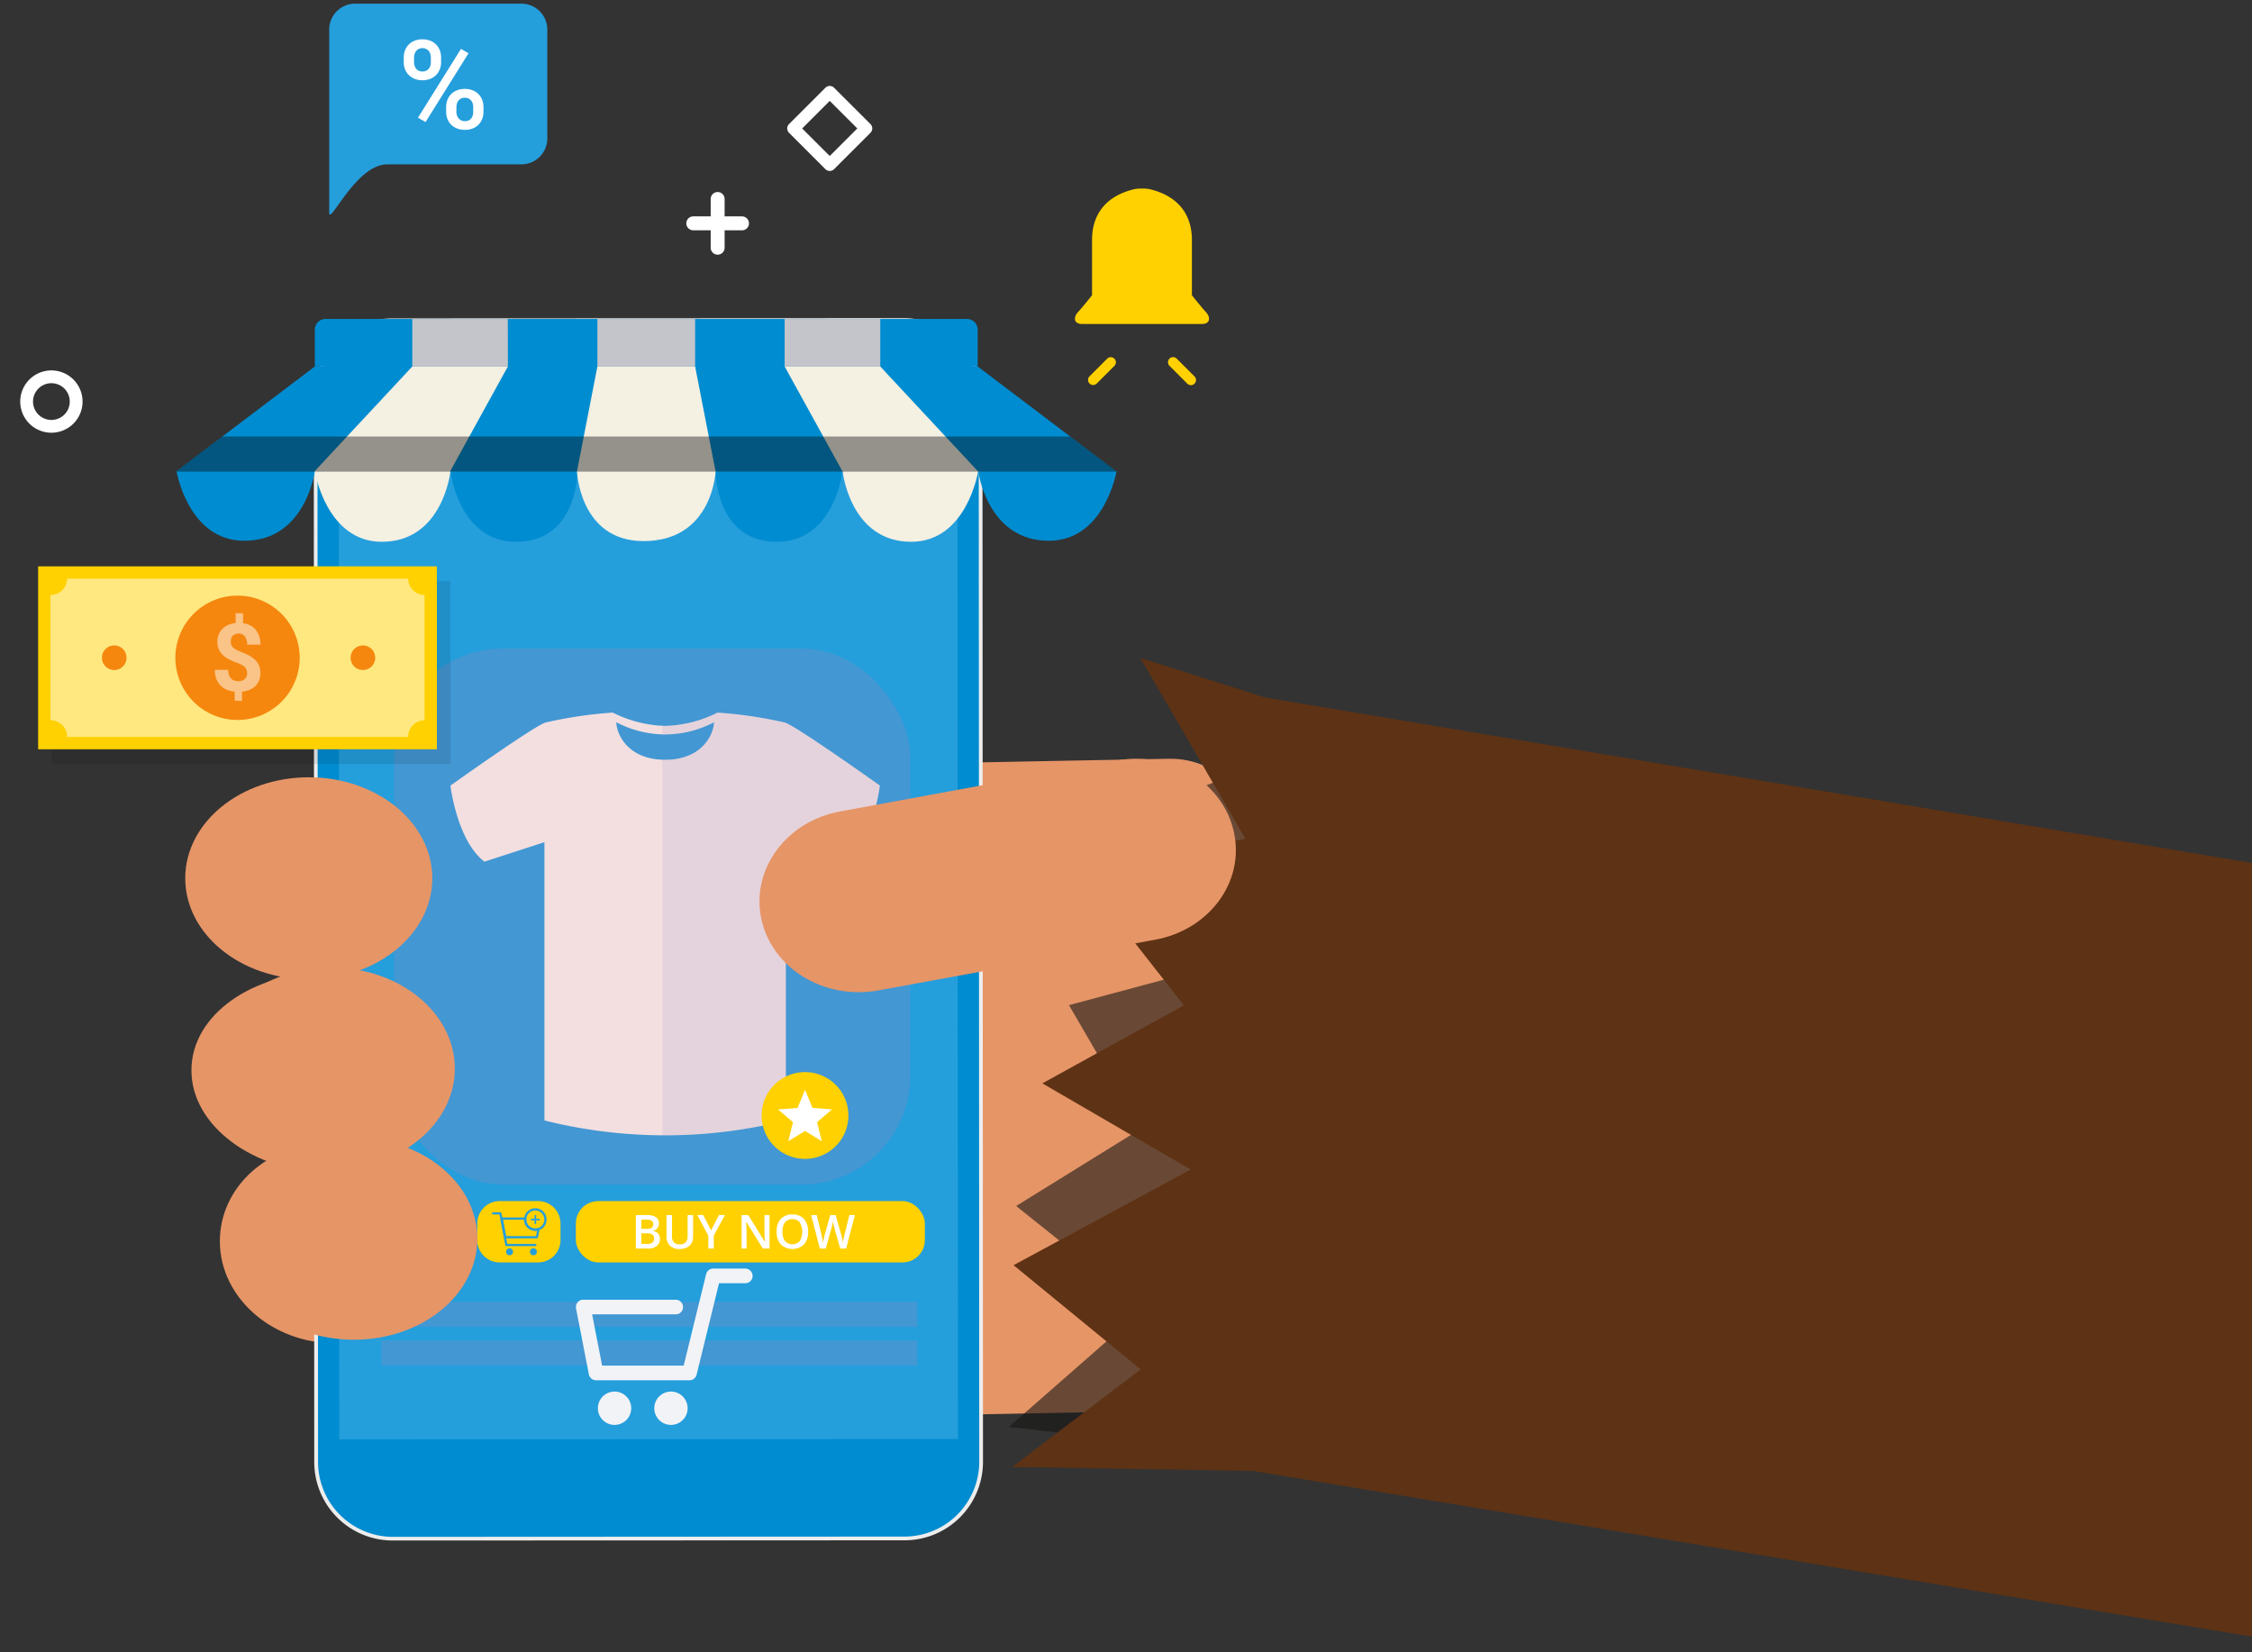 <svg xmlns="http://www.w3.org/2000/svg" xmlns:xlink="http://www.w3.org/1999/xlink" width="293" height="215" viewBox="0 0 293 215">
  <rect x="0" y="0" width="293" height="215" fill="#333333" stroke="none"/>
  <defs>
    <clipPath id="clip-path">
      <rect id="Rectángulo_15187" data-name="Rectángulo 15187" width="293" height="215" transform="translate(122 6155)" fill="none" stroke="red" stroke-width="1"/>
    </clipPath>
    <clipPath id="clip-path-2">
      <rect id="Rectángulo_7436" data-name="Rectángulo 7436" width="446.633" height="230.633" fill="none"/>
    </clipPath>
    <clipPath id="clip-path-4">
      <rect id="Rectángulo_7411" data-name="Rectángulo 7411" width="33.478" height="86.253" fill="none"/>
    </clipPath>
    <clipPath id="clip-path-5">
      <rect id="Rectángulo_7410" data-name="Rectángulo 7410" width="33.478" height="86.254" fill="none"/>
    </clipPath>
    <clipPath id="clip-path-6">
      <rect id="Rectángulo_7414" data-name="Rectángulo 7414" width="12.443" height="6.185" fill="none"/>
    </clipPath>
    <linearGradient id="linear-gradient" x1="-7.993" y1="30.655" x2="-7.944" y2="30.655" gradientUnits="objectBoundingBox">
      <stop offset="0" stop-color="#f4f0e1"/>
      <stop offset="1" stop-color="#c4c5ca"/>
    </linearGradient>
    <clipPath id="clip-path-7">
      <rect id="Rectángulo_7416" data-name="Rectángulo 7416" width="12.717" height="6.185" fill="none"/>
    </clipPath>
    <linearGradient id="linear-gradient-2" x1="-5.905" y1="30.655" x2="-5.857" y2="30.655" xlink:href="#linear-gradient"/>
    <clipPath id="clip-path-8">
      <path id="Trazado_20721" data-name="Trazado 20721" d="M83.661,67.281v6.185H96.1l-.013-6.185Z" transform="translate(-83.661 -67.281)" fill="none"/>
    </clipPath>
    <linearGradient id="linear-gradient-3" x1="-4.101" y1="30.655" x2="-4.052" y2="30.655" xlink:href="#linear-gradient"/>
    <clipPath id="clip-path-10">
      <rect id="Rectángulo_7419" data-name="Rectángulo 7419" width="122.37" height="4.573" fill="none"/>
    </clipPath>
    <clipPath id="clip-path-11">
      <path id="Trazado_20722" data-name="Trazado 20722" d="M33.239,96.938h122.37l-6.035-4.572H39.276Z" transform="translate(-33.239 -92.365)" fill="none"/>
    </clipPath>
    <linearGradient id="linear-gradient-4" x1="-0.166" y1="38.121" x2="-0.161" y2="38.121" gradientUnits="objectBoundingBox">
      <stop offset="0" stop-color="#fff"/>
      <stop offset="0.983" stop-color="#040506"/>
      <stop offset="1" stop-color="#040506"/>
    </linearGradient>
    <clipPath id="clip-path-12">
      <rect id="Rectángulo_7421" data-name="Rectángulo 7421" width="69.735" height="3.236" fill="none"/>
    </clipPath>
    <clipPath id="clip-path-14">
      <rect id="Rectángulo_7425" data-name="Rectángulo 7425" width="67.16" height="69.753" fill="none"/>
    </clipPath>
    <clipPath id="clip-path-15">
      <rect id="Rectángulo_7429" data-name="Rectángulo 7429" width="28.287" height="55.002" fill="none"/>
    </clipPath>
    <clipPath id="clip-path-16">
      <rect id="Rectángulo_7431" data-name="Rectángulo 7431" width="51.879" height="23.802" fill="none"/>
    </clipPath>
    <clipPath id="clip-path-17">
      <rect id="Rectángulo_7433" data-name="Rectángulo 7433" width="48.669" height="20.593" fill="none"/>
    </clipPath>
    <clipPath id="clip-path-18">
      <rect id="Rectángulo_7434" data-name="Rectángulo 7434" width="5.922" height="11.413" fill="none"/>
    </clipPath>
  </defs>
  <g id="Enmascarar_grupo_5637" data-name="Enmascarar grupo 5637" transform="translate(-122 -6155)" clip-path="url(#clip-path)">
    <g id="Grupo_11916" data-name="Grupo 11916" transform="translate(124.633 6155.476)">
      <g id="Grupo_7009" data-name="Grupo 7009" clip-path="url(#clip-path-2)">
        <g id="Grupo_6974" data-name="Grupo 6974">
          <g id="Grupo_6973" data-name="Grupo 6973" clip-path="url(#clip-path-2)">
            <path id="Trazado_20688" data-name="Trazado 20688" d="M169.286,161.934c-6.594.125-11.847,6.018-11.71,13.1l1.131,59.07c.137,7.105,5.607,12.755,12.2,12.63l41.659-.8c6.561-.126,11.832-5.981,11.7-13.087l-1.134-59.068c-.135-7.082-5.628-12.77-12.186-12.643Z" transform="translate(-61.501 -62.89)" fill="#e69567"/>
            <path id="Trazado_20689" data-name="Trazado 20689" d="M57.138,243.106C49,243.022,42.524,248.8,42.6,256.033s6.784,13.112,14.918,13.153l41.538.293c8.168.082,14.65-5.715,14.53-12.927-.081-7.219-6.73-13.127-14.875-13.173Z" transform="translate(-16.626 -94.884)" fill="#e69567"/>
            <path id="Trazado_20690" data-name="Trazado 20690" d="M54.454,206.783c-9.9-.183-17.946,5.514-17.919,12.712-.012,7.219,8.058,13.208,17.961,13.364l50.813.851c9.87.175,17.956-5.52,17.889-12.721.022-7.2-8.069-13.2-17.954-13.379Z" transform="translate(-14.26 -80.706)" fill="#e69567"/>
            <path id="Trazado_20691" data-name="Trazado 20691" d="M52.321,165.437c-9.142-.374-16.651,5.181-16.839,12.385C35.264,185,42.523,191.127,51.626,191.5l46.666,1.808c9.155.361,16.7-5.2,16.853-12.412.216-7.172-7.04-13.319-16.156-13.677Z" transform="translate(-13.847 -64.563)" fill="#e69567"/>
            <rect id="Rectángulo_7409" data-name="Rectángulo 7409" width="73.756" height="33.129" transform="translate(46.321 143.319)" fill="#fff"/>
            <path id="Trazado_20692" data-name="Trazado 20692" d="M147.455,207.144H78.246a2.272,2.272,0,1,1,0-4.545h69.209a2.272,2.272,0,0,1,0,4.545" transform="translate(-29.652 -79.075)" fill="#fff"/>
            <path id="Trazado_20693" data-name="Trazado 20693" d="M147.455,222.011H78.246a2.272,2.272,0,1,1,0-4.545h69.209a2.272,2.272,0,0,1,0,4.545" transform="translate(-29.652 -84.877)" fill="#fff"/>
            <g id="Grupo_6972" data-name="Grupo 6972" transform="translate(128.623 100.891)" opacity="0.6" style="mix-blend-mode: multiply;isolation: isolate">
              <g id="Grupo_6971" data-name="Grupo 6971">
                <g id="Grupo_6970" data-name="Grupo 6970" clip-path="url(#clip-path-4)">
                  <g id="Grupo_6969" data-name="Grupo 6969" transform="translate(0.001 -0.001)">
                    <g id="Grupo_6968" data-name="Grupo 6968" clip-path="url(#clip-path-5)">
                      <path id="Trazado_20694" data-name="Trazado 20694" d="M228.127,251.729l-17.166-1.957,17.6-15.422-16.648-13.326,16.23-10.049-9.356-16.084,16.178-4.346L221.2,172.24l17.555-6.763,5.685,4.478-.1,25.748L241.175,230.8Z" transform="translate(-210.962 -165.475)" fill="#161514"/>
                    </g>
                  </g>
                </g>
              </g>
            </g>
            <path id="Trazado_20695" data-name="Trazado 20695" d="M497.99,187.269,244.628,144.786l-16.28-5.162,13.68,23.547-22,3.831,13.981,17.818L215.6,194.977l19.295,11.214-23.046,12.443,16.543,13.56-16.728,12.693L243,245.4l239.478,39.73c95.252-20.587,15.51-97.86,15.51-97.86" transform="translate(-82.613 -54.495)" fill="#5e3214"/>
            <path id="Trazado_20696" data-name="Trazado 20696" d="M144.424,153.129s.29.165.793.457c.251.144.555.316.9.514s.741.409,1.171.644c.44.216.895.476,1.394.718s1.021.493,1.565.738c.535.273,1.122.463,1.694.712s1.18.412,1.775.618c.6.15,1.2.367,1.8.469a17.271,17.271,0,0,0,1.776.293,13.341,13.341,0,0,0,1.685.113,12.242,12.242,0,0,0,1.525-.042c.47-.058.912-.1,1.308-.127.388-.086.724-.157,1-.216.566-.114.905-.169.905-.169s-.272.188-.779.492c-.254.15-.562.34-.933.531-.384.147-.824.313-1.316.472a7.718,7.718,0,0,1-1.627.358,8.86,8.86,0,0,1-1.866.121,11.452,11.452,0,0,1-1.992-.171c-.676-.093-1.333-.3-2.006-.456-.642-.243-1.3-.454-1.91-.733a16.344,16.344,0,0,1-1.748-.9,14.426,14.426,0,0,1-1.536-.993c-.485-.318-.894-.688-1.288-1a14.023,14.023,0,0,1-2.3-2.437" transform="translate(-56.369 -59.766)" fill="#1694d6"/>
            <path id="Trazado_20697" data-name="Trazado 20697" d="M116.5,153.129a14,14,0,0,1-2.3,2.437c-.393.316-.8.686-1.287,1a14.485,14.485,0,0,1-1.536.993,16.311,16.311,0,0,1-1.75.9c-.61.279-1.266.49-1.907.733-.674.151-1.33.363-2.007.456a11.44,11.44,0,0,1-1.993.171,8.854,8.854,0,0,1-1.865-.121,7.744,7.744,0,0,1-1.627-.358c-.492-.159-.93-.325-1.315-.472-.371-.191-.681-.381-.935-.531-.507-.3-.779-.492-.779-.492s.34.055.905.169c.278.059.616.13,1,.216.4.03.838.069,1.308.127a12.258,12.258,0,0,0,1.527.042,13.312,13.312,0,0,0,1.683-.113A17.378,17.378,0,0,0,105.4,158c.6-.1,1.2-.319,1.805-.469.593-.207,1.2-.377,1.774-.618s1.158-.44,1.693-.712c.546-.246,1.071-.492,1.566-.738s.954-.5,1.393-.718c.43-.235.822-.452,1.171-.644s.654-.37.9-.514c.5-.293.793-.457.793-.457" transform="translate(-37.935 -59.766)" fill="#1694d6"/>
            <path id="Trazado_20698" data-name="Trazado 20698" d="M94.307,17.55a3.371,3.371,0,0,1-3.36,3.358H73.491c-4.106,0-7.556,8.1-7.556,6.252V3.36A3.369,3.369,0,0,1,69.293,0H90.947a3.37,3.37,0,0,1,3.36,3.361Z" transform="translate(-25.734 0)" fill="#259edc"/>
            <path id="Trazado_20699" data-name="Trazado 20699" d="M81.841,9.981A2.638,2.638,0,0,1,82,9.065,2.163,2.163,0,0,1,83.238,7.8a2.683,2.683,0,0,1,1.027-.188A2.733,2.733,0,0,1,85.31,7.8a2.169,2.169,0,0,1,1.226,1.261,2.6,2.6,0,0,1,.162.916v.608a2.536,2.536,0,0,1-.162.909,2.121,2.121,0,0,1-.471.749,2.226,2.226,0,0,1-.755.507,2.649,2.649,0,0,1-1.027.19,2.7,2.7,0,0,1-1.038-.19,2.355,2.355,0,0,1-.765-.507A2.142,2.142,0,0,1,82,11.5a2.575,2.575,0,0,1-.16-.909Zm1.338.608a1.7,1.7,0,0,0,.066.456,1.083,1.083,0,0,0,.547.655,1.136,1.136,0,0,0,.491.1,1.114,1.114,0,0,0,.48-.1,1.052,1.052,0,0,0,.537-.655,1.63,1.63,0,0,0,.066-.456V9.981A1.616,1.616,0,0,0,85.3,9.53a1.1,1.1,0,0,0-.2-.393,1.009,1.009,0,0,0-.831-.371,1.065,1.065,0,0,0-.479.1,1.023,1.023,0,0,0-.341.272,1.234,1.234,0,0,0-.2.393,1.685,1.685,0,0,0-.066.451Zm1.5,7.788-.986-.566,5.595-8.955.982.568Zm2.674-1.951a2.562,2.562,0,0,1,.162-.912,2.112,2.112,0,0,1,.474-.753,2.334,2.334,0,0,1,.763-.507,2.657,2.657,0,0,1,1.031-.19,2.693,2.693,0,0,1,1.036.19,2.3,2.3,0,0,1,.765.507,2.189,2.189,0,0,1,.469.753,2.575,2.575,0,0,1,.161.912v.614a2.545,2.545,0,0,1-.161.912,2.2,2.2,0,0,1-.468.748,2.173,2.173,0,0,1-.76.507,2.685,2.685,0,0,1-1.027.184,2.745,2.745,0,0,1-1.036-.184,2.273,2.273,0,0,1-.772-.507,2.152,2.152,0,0,1-.474-.748,2.532,2.532,0,0,1-.162-.912Zm1.336.614a1.456,1.456,0,0,0,.073.457,1.108,1.108,0,0,0,.215.392,1.013,1.013,0,0,0,.821.369,1.122,1.122,0,0,0,.5-.1,1.014,1.014,0,0,0,.334-.269,1.171,1.171,0,0,0,.189-.392,1.8,1.8,0,0,0,.056-.457v-.614a1.571,1.571,0,0,0-.065-.455,1.082,1.082,0,0,0-.2-.384,1.122,1.122,0,0,0-.344-.271,1.062,1.062,0,0,0-.48-.1,1.09,1.09,0,0,0-.485.1,1.048,1.048,0,0,0-.341.271,1.087,1.087,0,0,0-.2.384,1.6,1.6,0,0,0-.068.455Z" transform="translate(-31.943 -2.973)" fill="#fff"/>
            <path id="Trazado_20700" data-name="Trazado 20700" d="M139.433,67.112a10.22,10.22,0,0,1,10.208,10.2l.069,138.612a10.207,10.207,0,0,1-10.2,10.206l-66.6.027a10.208,10.208,0,0,1-10.206-10.2L62.644,77.353A10.208,10.208,0,0,1,72.838,67.144Z" transform="translate(-24.45 -26.194)" fill="#ededed"/>
            <path id="Trazado_20701" data-name="Trazado 20701" d="M63.506,216.274a9.749,9.749,0,0,0,9.721,9.718l66.594-.034a9.744,9.744,0,0,0,9.712-9.725l-.069-138.609a9.746,9.746,0,0,0-9.723-9.711l-66.6.027a9.741,9.741,0,0,0-9.711,9.723Z" transform="translate(-24.759 -26.507)" fill="#008cd0"/>
            <path id="Trazado_20702" data-name="Trazado 20702" d="M68.032,221.431l80.5-.046L148.476,88.7l-80.5.04Z" transform="translate(-26.53 -34.62)" fill="#259edc"/>
            <path id="Trazado_20703" data-name="Trazado 20703" d="M242.108,55.534c-.626-.674-1.824-2.195-1.824-2.195V46.127c0-2.75-1.286-5.5-5.3-6.537a3.818,3.818,0,0,0-1.156-.124h-.076a3.855,3.855,0,0,0-1.16.124c-4.016,1.036-5.3,3.787-5.3,6.537v7.212s-1.2,1.521-1.824,2.195-.573,1.548.526,1.548h15.593c1.1,0,1.146-.876.522-1.548" transform="translate(-87.843 -15.404)" fill="#ffd100"/>
            <path id="Trazado_20704" data-name="Trazado 20704" d="M248.36,77.93a.663.663,0,1,1-.937.937l-2.3-2.3a.663.663,0,0,1,.937-.939Z" transform="translate(-95.595 -29.442)" fill="#ffd100"/>
            <path id="Trazado_20705" data-name="Trazado 20705" d="M228.059,77.93a.663.663,0,0,0,.939.937l2.3-2.3a.664.664,0,0,0-.939-.939Z" transform="translate(-88.936 -29.442)" fill="#ffd100"/>
            <path id="Trazado_20706" data-name="Trazado 20706" d="M0,82.321a4.054,4.054,0,1,0,4.053-4.054A4.058,4.058,0,0,0,0,82.321m1.663,0a2.39,2.39,0,1,1,2.39,2.39,2.394,2.394,0,0,1-2.39-2.39" transform="translate(0 -30.548)" fill="#fff"/>
            <path id="Trazado_20707" data-name="Trazado 20707" d="M149.384,43.369h-2.263V41.107a.906.906,0,1,0-1.812,0v2.261h-2.263a.906.906,0,0,0,0,1.812h2.263v2.263a.906.906,0,0,0,1.812,0V45.181h2.263a.906.906,0,0,0,0-1.812" transform="translate(-55.477 -15.69)" fill="#fff"/>
            <path id="Trazado_20708" data-name="Trazado 20708" d="M163.91,22.521a.806.806,0,0,0,0,1.14l4.725,4.724a.807.807,0,0,0,1.139,0L174.5,23.66a.808.808,0,0,0,0-1.14L169.773,17.8a.8.8,0,0,0-1.139,0Zm5.294-3.015c.76.758,2.827,2.825,3.587,3.585-.76.76-2.827,2.826-3.587,3.584-.76-.758-2.827-2.825-3.586-3.584.76-.76,2.826-2.827,3.586-3.585" transform="translate(-63.882 -6.854)" fill="#fff"/>
            <path id="Trazado_20709" data-name="Trazado 20709" d="M155.609,91.106l-18.064-13.68H51.3L33.239,91.107Z" transform="translate(-12.973 -30.219)" fill="#008cd0"/>
            <path id="Trazado_20710" data-name="Trazado 20710" d="M149.131,91.106l-12.745-13.68H75.5L62.746,91.107Z" transform="translate(-24.49 -30.219)" fill="#f4f0e2"/>
            <path id="Trazado_20711" data-name="Trazado 20711" d="M142.785,91.106l-7.542-13.68H99.233L91.7,91.107Z" transform="translate(-35.789 -30.219)" fill="#008cd0"/>
            <path id="Trazado_20712" data-name="Trazado 20712" d="M136.838,91.106l-2.664-13.68H121.456l-2.663,13.68Z" transform="translate(-46.365 -30.219)" fill="#f4f0e2"/>
            <path id="Trazado_20713" data-name="Trazado 20713" d="M204.431,99.767h17.995s-1.512,9.057-8.818,9.057c-8.012,0-9.177-9.057-9.177-9.057" transform="translate(-79.79 -38.939)" fill="#008cd0"/>
            <path id="Trazado_20714" data-name="Trazado 20714" d="M184.413,108.957c7.258,0,8.722-9.19,8.722-9.19H175.489s.959,9.19,8.924,9.19" transform="translate(-68.494 -38.939)" fill="#f4f0e2"/>
            <path id="Trazado_20715" data-name="Trazado 20715" d="M156.368,108.957c7.491,0,8.543-9.19,8.543-9.19H148.388s-.049,9.19,7.98,9.19" transform="translate(-57.916 -38.939)" fill="#008cd0"/>
            <path id="Trazado_20716" data-name="Trazado 20716" d="M51.344,99.767H33.351s1.51,9.057,8.817,9.057c8.014,0,9.176-9.057,9.176-9.057" transform="translate(-13.017 -38.939)" fill="#008cd0"/>
            <path id="Trazado_20717" data-name="Trazado 20717" d="M71.584,108.957c-7.258,0-8.722-9.19-8.722-9.19h17.65s-.959,9.19-8.927,9.19" transform="translate(-24.535 -38.939)" fill="#f4f0e2"/>
            <path id="Trazado_20718" data-name="Trazado 20718" d="M100.355,108.957c-7.494,0-8.544-9.19-8.544-9.19h16.52s.051,9.19-7.976,9.19" transform="translate(-35.834 -38.939)" fill="#008cd0"/>
            <path id="Trazado_20719" data-name="Trazado 20719" d="M118.793,99.767h18.044s-.342,9.1-9.375,9.1c-8.324,0-8.669-9.1-8.669-9.1" transform="translate(-46.365 -38.939)" fill="#f4f0e2"/>
            <path id="Trazado_20720" data-name="Trazado 20720" d="M62.862,68.681a1.405,1.405,0,0,1,1.4-1.4h83.444a1.4,1.4,0,0,1,1.4,1.4v4.786H62.862Z" transform="translate(-24.535 -26.26)" fill="#008cd0"/>
          </g>
        </g>
        <g id="Grupo_6976" data-name="Grupo 6976" transform="translate(99.454 41.021)">
          <g id="Grupo_6975" data-name="Grupo 6975" clip-path="url(#clip-path-6)">
            <rect id="Rectángulo_7413" data-name="Rectángulo 7413" width="12.443" height="6.185" transform="translate(0)" fill="url(#linear-gradient)"/>
          </g>
        </g>
        <g id="Grupo_6978" data-name="Grupo 6978" transform="translate(75.091 41.021)">
          <g id="Grupo_6977" data-name="Grupo 6977" clip-path="url(#clip-path-7)">
            <rect id="Rectángulo_7415" data-name="Rectángulo 7415" width="12.717" height="6.185" fill="url(#linear-gradient-2)"/>
          </g>
        </g>
        <g id="Grupo_6980" data-name="Grupo 6980" transform="translate(51.008 41.021)">
          <g id="Grupo_6979" data-name="Grupo 6979" clip-path="url(#clip-path-8)">
            <rect id="Rectángulo_7417" data-name="Rectángulo 7417" width="12.437" height="6.185" transform="translate(0)" fill="url(#linear-gradient-3)"/>
          </g>
        </g>
        <g id="Grupo_7008" data-name="Grupo 7008">
          <g id="Grupo_7007" data-name="Grupo 7007" clip-path="url(#clip-path-2)">
            <g id="Grupo_6985" data-name="Grupo 6985" transform="translate(20.266 56.315)" opacity="0.4" style="mix-blend-mode: screen;isolation: isolate">
              <g id="Grupo_6984" data-name="Grupo 6984">
                <g id="Grupo_6983" data-name="Grupo 6983" clip-path="url(#clip-path-10)">
                  <g id="Grupo_6982" data-name="Grupo 6982" transform="translate(0)">
                    <g id="Grupo_6981" data-name="Grupo 6981" clip-path="url(#clip-path-11)">
                      <rect id="Rectángulo_7418" data-name="Rectángulo 7418" width="122.37" height="4.573" transform="translate(0)" fill="url(#linear-gradient-4)"/>
                    </g>
                  </g>
                </g>
              </g>
            </g>
            <g id="Grupo_6988" data-name="Grupo 6988" transform="translate(46.97 168.914)" opacity="0.2" style="mix-blend-mode: screen;isolation: isolate">
              <g id="Grupo_6987" data-name="Grupo 6987">
                <g id="Grupo_6986" data-name="Grupo 6986" clip-path="url(#clip-path-12)">
                  <rect id="Rectángulo_7420" data-name="Rectángulo 7420" width="69.735" height="3.236" transform="translate(0 0.001)" fill="#b77fb0"/>
                </g>
              </g>
            </g>
            <g id="Grupo_6991" data-name="Grupo 6991" transform="translate(46.97 173.93)" opacity="0.2" style="mix-blend-mode: screen;isolation: isolate">
              <g id="Grupo_6990" data-name="Grupo 6990">
                <g id="Grupo_6989" data-name="Grupo 6989" clip-path="url(#clip-path-12)">
                  <rect id="Rectángulo_7422" data-name="Rectángulo 7422" width="69.735" height="3.236" transform="translate(0 0)" fill="#b77fb0"/>
                </g>
              </g>
            </g>
            <g id="Grupo_6994" data-name="Grupo 6994" transform="translate(48.643 83.9)" opacity="0.2" style="mix-blend-mode: screen;isolation: isolate">
              <g id="Grupo_6993" data-name="Grupo 6993">
                <g id="Grupo_6992" data-name="Grupo 6992" clip-path="url(#clip-path-14)">
                  <rect id="Rectángulo_7424" data-name="Rectángulo 7424" width="67.16" height="69.754" rx="14.153" transform="translate(0 0)" fill="#b77fb0"/>
                </g>
              </g>
            </g>
            <rect id="Rectángulo_7426" data-name="Rectángulo 7426" width="45.41" height="7.979" rx="2.908" transform="translate(72.289 155.801)" fill="#ffd100"/>
            <path id="Trazado_20723" data-name="Trazado 20723" d="M131.369,258.514h1.3a2.452,2.452,0,0,1,1.3.263.923.923,0,0,1,.4.829.992.992,0,0,1-.2.633.865.865,0,0,1-.566.319v.029a1.126,1.126,0,0,1,.676.344,1.026,1.026,0,0,1,.219.689,1.115,1.115,0,0,1-.412.917,1.745,1.745,0,0,1-1.141.334h-1.575Zm.714,1.8h.684a1.146,1.146,0,0,0,.651-.143.538.538,0,0,0,.211-.482.478.478,0,0,0-.226-.444,1.38,1.38,0,0,0-.7-.137h-.618Zm0,.578v1.379h.758a1.083,1.083,0,0,0,.671-.172.621.621,0,0,0,.229-.539.58.58,0,0,0-.231-.506,1.227,1.227,0,0,0-.706-.162Z" transform="translate(-51.273 -100.898)" fill="#fff"/>
            <path id="Trazado_20724" data-name="Trazado 20724" d="M141.369,258.514v2.821a1.656,1.656,0,0,1-.211.844,1.317,1.317,0,0,1-.6.556,2.055,2.055,0,0,1-.933.2,1.767,1.767,0,0,1-1.263-.43,1.568,1.568,0,0,1-.452-1.18v-2.81h.716v2.757a1.112,1.112,0,0,0,.25.8,1.029,1.029,0,0,0,.771.258q1.009,0,1.008-1.06v-2.75Z" transform="translate(-53.826 -100.898)" fill="#fff"/>
            <path id="Trazado_20725" data-name="Trazado 20725" d="M146.271,260.5l1.03-1.991h.777l-1.454,2.668v1.689h-.713v-1.665l-1.444-2.692h.773Z" transform="translate(-56.385 -100.898)" fill="#fff"/>
            <path id="Trazado_20726" data-name="Trazado 20726" d="M157.565,262.871h-.873l-2.144-3.47h-.024l.015.191q.038.556.039,1.016v2.263h-.648v-4.357h.866l2.139,3.455h.017c0-.044-.014-.214-.027-.5s-.016-.507-.016-.669v-2.286h.655Z" transform="translate(-60.079 -100.898)" fill="#fff"/>
            <path id="Trazado_20727" data-name="Trazado 20727" d="M165.508,260.643a2.394,2.394,0,0,1-.533,1.654,2.232,2.232,0,0,1-3.022,0,2.393,2.393,0,0,1-.531-1.665,2.34,2.34,0,0,1,.536-1.658,1.952,1.952,0,0,1,1.515-.58,1.908,1.908,0,0,1,1.5.59,2.382,2.382,0,0,1,.533,1.655m-3.327,0a1.973,1.973,0,0,0,.324,1.222,1.322,1.322,0,0,0,1.921,0,2.48,2.48,0,0,0,0-2.442,1.144,1.144,0,0,0-.957-.415,1.169,1.169,0,0,0-.969.415,1.947,1.947,0,0,0-.324,1.218" transform="translate(-63.003 -100.853)" fill="#fff"/>
            <path id="Trazado_20728" data-name="Trazado 20728" d="M173.331,262.871h-.777l-.738-2.6c-.03-.111-.073-.274-.118-.488a3.835,3.835,0,0,1-.086-.447c-.021.128-.054.292-.1.494s-.081.355-.111.454l-.722,2.587H169.9l-.561-2.181-.575-2.176h.728l.621,2.54a10.239,10.239,0,0,1,.212,1.079c.022-.168.054-.357.1-.566s.086-.377.118-.507l.711-2.545h.706l.729,2.557a9.726,9.726,0,0,1,.221,1.061,7.929,7.929,0,0,1,.214-1.083l.62-2.535h.721Z" transform="translate(-65.871 -100.898)" fill="#fff"/>
            <path id="Rectángulo_7427" data-name="Rectángulo 7427" d="M2.9,0H7.92a2.908,2.908,0,0,1,2.908,2.908V5.071A2.908,2.908,0,0,1,7.92,7.979H2.9A2.9,2.9,0,0,1,0,5.074V2.9A2.9,2.9,0,0,1,2.9,0Z" transform="translate(59.464 155.801)" fill="#ffd100"/>
            <path id="Trazado_20729" data-name="Trazado 20729" d="M104.58,266.062a.452.452,0,1,1-.452-.452.452.452,0,0,1,.452.452" transform="translate(-40.464 -103.668)" fill="#259edc"/>
            <path id="Trazado_20730" data-name="Trazado 20730" d="M109.676,266.062a.453.453,0,1,1-.452-.452.452.452,0,0,1,.452.452" transform="translate(-42.453 -103.668)" fill="#259edc"/>
            <path id="Trazado_20731" data-name="Trazado 20731" d="M100.825,257.917a.145.145,0,1,0,0,.29h.814c.042.224.765,4,.765,4a.148.148,0,0,0,.145.116h3.762a.145.145,0,1,0,0-.29h-3.644c-.04-.223-.765-4-.765-4a.146.146,0,0,0-.142-.116Z" transform="translate(-39.296 -100.665)" fill="#259edc"/>
            <path id="Trazado_20732" data-name="Trazado 20732" d="M107.946,257.495a1.466,1.466,0,1,0,2.5,1.036,1.464,1.464,0,0,0-2.5-1.036m.2,1.868a1.175,1.175,0,1,1,2.005-.831,1.175,1.175,0,0,1-2.005.831" transform="translate(-41.964 -100.333)" fill="#259edc"/>
            <path id="Trazado_20733" data-name="Trazado 20733" d="M109.447,259.2h-.469v-.207h.469v-.48h.209v.48h.468v.207h-.468v.477h-.209Z" transform="translate(-42.534 -100.898)" fill="#259edc"/>
            <path id="Trazado_20734" data-name="Trazado 20734" d="M102.657,259.031a.149.149,0,0,0-.115.052.151.151,0,0,0-.03.12l.463,2.428a.144.144,0,0,0,.141.118h4.116a.143.143,0,0,0,.141-.116l.212-1.054a.142.142,0,0,0-.047-.138.145.145,0,0,0-.142-.029,1.225,1.225,0,0,1-.369.06,1.174,1.174,0,0,1-1.176-1.174l0-.11a.155.155,0,0,0-.037-.11.146.146,0,0,0-.106-.049Zm2.907.291a1.465,1.465,0,0,0,1.465,1.441,1.5,1.5,0,0,0,.227-.017c-.049.238-.115.571-.141.711h-3.876c-.038-.2-.352-1.852-.408-2.135Z" transform="translate(-40.01 -101.1)" fill="#259edc"/>
            <rect id="Rectángulo_7428" data-name="Rectángulo 7428" width="10.828" height="7.979" rx="2.908" transform="translate(46.601 155.801)" fill="#ffd100"/>
            <path id="Trazado_20735" data-name="Trazado 20735" d="M81.147,258.548a.488.488,0,0,0-.347.143.5.5,0,0,0-.143.348v4.22c0,.215.106.286.168.312s.19.039.334-.125l.659-.76a.662.662,0,0,1,.418-.189h3.539a.492.492,0,0,0,.49-.49v-2.968a.491.491,0,0,0-.49-.49Zm-.163.49a.167.167,0,0,1,.163-.165h4.628a.164.164,0,0,1,.163.165v2.968a.162.162,0,0,1-.163.162H82.236a.982.982,0,0,0-.666.3l-.587.677Z" transform="translate(-31.481 -100.912)" fill="#259edc"/>
            <path id="Trazado_20736" data-name="Trazado 20736" d="M83.209,261.55a.313.313,0,1,1-.312-.313.314.314,0,0,1,.312.313" transform="translate(-32.232 -101.961)" fill="#259edc"/>
            <path id="Trazado_20737" data-name="Trazado 20737" d="M85.369,261.55a.313.313,0,1,1-.313-.313.315.315,0,0,1,.313.313" transform="translate(-33.075 -101.961)" fill="#259edc"/>
            <path id="Trazado_20738" data-name="Trazado 20738" d="M87.531,261.55a.313.313,0,1,1-.313-.313.315.315,0,0,1,.313.313" transform="translate(-33.919 -101.961)" fill="#259edc"/>
            <path id="Trazado_20739" data-name="Trazado 20739" d="M135.282,152.578a55.717,55.717,0,0,0-8.733-1.289,16.1,16.1,0,0,1-6.787,1.73h-.051a16.1,16.1,0,0,1-6.788-1.73,55.7,55.7,0,0,0-8.732,1.289c-1.328.322-12.39,8.208-12.39,8.208s.844,7.162,4.422,9.9l7.809-2.535v36.205a64.685,64.685,0,0,0,31.407,0V168.148l7.81,2.535c3.581-2.735,4.424-9.9,4.424-9.9s-11.067-7.886-12.391-8.208m-15.52,4.853v0l-.027,0-.024,0v0c-4.737-.01-6.279-3.228-6.332-4.882a13.835,13.835,0,0,0,6.332,1.588v0h.051v0a13.832,13.832,0,0,0,6.332-1.588c-.055,1.654-1.594,4.872-6.332,4.882" transform="translate(-35.83 -59.048)" fill="#f3dfe0"/>
            <g id="Grupo_6997" data-name="Grupo 6997" transform="translate(83.556 92.241)" opacity="0.15" style="mix-blend-mode: multiply;isolation: isolate">
              <g id="Grupo_6996" data-name="Grupo 6996">
                <g id="Grupo_6995" data-name="Grupo 6995" clip-path="url(#clip-path-15)">
                  <path id="Trazado_20740" data-name="Trazado 20740" d="M144.207,151.289a16.1,16.1,0,0,1-6.787,1.731h-.05c-.077,0-.189,0-.326-.006v1.127c.148,0,.268,0,.326,0v0l.023,0,.027,0v0a13.852,13.852,0,0,0,6.332-1.588c-.056,1.653-1.594,4.872-6.332,4.881v0l-.027,0-.023,0v0c-.12,0-.212-.025-.326-.029v48.883c.117,0,.233,0,.349,0a67.114,67.114,0,0,0,15.7-1.935V168.148l7.81,2.535c3.581-2.736,4.424-9.9,4.424-9.9s-11.066-7.886-12.391-8.208a55.7,55.7,0,0,0-8.733-1.29" transform="translate(-137.044 -151.289)" fill="#8f8ac2"/>
                </g>
              </g>
            </g>
            <path id="Trazado_20741" data-name="Trazado 20741" d="M169.5,233.659a5.645,5.645,0,1,1-5.644-5.648,5.646,5.646,0,0,1,5.644,5.648" transform="translate(-61.749 -88.993)" fill="#ffd100"/>
            <path id="Trazado_20742" data-name="Trazado 20742" d="M165.221,231.792l.972,2.355,2.54.194L166.793,236l.6,2.477-2.172-1.336-2.172,1.336.6-2.477-1.94-1.657,2.54-.194Z" transform="translate(-63.114 -90.469)" fill="#fff"/>
            <g id="Grupo_7000" data-name="Grupo 7000" transform="translate(4.094 75.136)" opacity="0.1" style="mix-blend-mode: multiply;isolation: isolate">
              <g id="Grupo_6999" data-name="Grupo 6999">
                <g id="Grupo_6998" data-name="Grupo 6998" clip-path="url(#clip-path-16)">
                  <rect id="Rectángulo_7430" data-name="Rectángulo 7430" width="51.879" height="23.802" transform="translate(0 0)" fill="#040506"/>
                </g>
              </g>
            </g>
            <rect id="Rectángulo_7432" data-name="Rectángulo 7432" width="51.879" height="23.802" transform="translate(2.33 73.211)" fill="#ffd100"/>
            <g id="Grupo_7003" data-name="Grupo 7003" transform="translate(3.936 74.816)" opacity="0.5">
              <g id="Grupo_7002" data-name="Grupo 7002">
                <g id="Grupo_7001" data-name="Grupo 7001" clip-path="url(#clip-path-17)">
                  <path id="Trazado_20743" data-name="Trazado 20743" d="M52.986,122.708H8.619a2.154,2.154,0,0,1-2.153,2.122l-.012,0v16.3h.012a2.159,2.159,0,0,1,2.158,2.154c0,.007,0,.015,0,.022H52.983v-.022a2.158,2.158,0,0,1,2.142-2.154v-16.3a2.147,2.147,0,0,1-2.139-2.12" transform="translate(-6.455 -122.709)" fill="#fff"/>
                </g>
              </g>
            </g>
            <path id="Trazado_20744" data-name="Trazado 20744" d="M49.281,134.416a8.089,8.089,0,1,1-8.091-8.089,8.087,8.087,0,0,1,8.091,8.089" transform="translate(-12.92 -49.306)" fill="#f5870f"/>
            <path id="Trazado_20745" data-name="Trazado 20745" d="M73.7,138.566a1.6,1.6,0,1,1-1.609-1.608,1.6,1.6,0,0,1,1.609,1.608" transform="translate(-27.515 -53.455)" fill="#f5870f"/>
            <path id="Trazado_20746" data-name="Trazado 20746" d="M20.628,138.566a1.6,1.6,0,1,1-1.6-1.608,1.6,1.6,0,0,1,1.6,1.608" transform="translate(-6.799 -53.455)" fill="#f5870f"/>
            <g id="Grupo_7006" data-name="Grupo 7006" transform="translate(25.324 79.31)" opacity="0.5">
              <g id="Grupo_7005" data-name="Grupo 7005">
                <g id="Grupo_7004" data-name="Grupo 7004" clip-path="url(#clip-path-18)">
                  <path id="Trazado_20747" data-name="Trazado 20747" d="M45.726,137.9a1.329,1.329,0,0,0-.066-.443.974.974,0,0,0-.213-.351,1.575,1.575,0,0,0-.389-.285,4.1,4.1,0,0,0-.58-.261,10.645,10.645,0,0,1-1.068-.462,3.55,3.55,0,0,1-.822-.56,2.231,2.231,0,0,1-.529-.744,2.445,2.445,0,0,1-.192-1.013,2.409,2.409,0,0,1,.17-.932,2.18,2.18,0,0,1,.479-.737,2.41,2.41,0,0,1,.746-.5,3.4,3.4,0,0,1,.976-.256v-1.28H45.2v1.3a2.76,2.76,0,0,1,.936.293,2.249,2.249,0,0,1,.713.575,2.715,2.715,0,0,1,.458.836,3.594,3.594,0,0,1,.153,1.09H45.726a1.633,1.633,0,0,0-.3-1.079.961.961,0,0,0-.79-.357,1.2,1.2,0,0,0-.466.078.852.852,0,0,0-.321.219.893.893,0,0,0-.19.337,1.455,1.455,0,0,0-.058.409,1.332,1.332,0,0,0,.058.4.9.9,0,0,0,.208.333,1.653,1.653,0,0,0,.39.288,6.581,6.581,0,0,0,.605.283c.39.154.74.313,1.056.47a3.637,3.637,0,0,1,.822.575,2.229,2.229,0,0,1,.53.747,2.507,2.507,0,0,1,.186,1.006,2.477,2.477,0,0,1-.17.951,2.043,2.043,0,0,1-.482.721,2.345,2.345,0,0,1-.754.5,3.551,3.551,0,0,1-.979.236v1.195h-.957v-1.186a3.8,3.8,0,0,1-.962-.234,2.591,2.591,0,0,1-.824-.524,2.3,2.3,0,0,1-.576-.849,3.207,3.207,0,0,1-.22-1.239H43.27a1.979,1.979,0,0,0,.112.712,1.225,1.225,0,0,0,.3.458,1.082,1.082,0,0,0,.421.237,1.752,1.752,0,0,0,.485.071,1.447,1.447,0,0,0,.494-.077,1.085,1.085,0,0,0,.357-.219.877.877,0,0,0,.213-.325,1.083,1.083,0,0,0,.075-.412" transform="translate(-41.535 -130.081)" fill="#fff"/>
                </g>
              </g>
            </g>
            <path id="Trazado_20748" data-name="Trazado 20748" d="M119.533,273.99h12.031a.953.953,0,1,1,0,1.906H120.689l1.3,6.671H132.6l2.92-11.9a.951.951,0,0,1,.925-.726h4.169a.953.953,0,0,1,0,1.906H137.2l-2.919,11.9a.954.954,0,0,1-.926.726H121.2a.954.954,0,0,1-.936-.771l-1.667-8.577a.953.953,0,0,1,.935-1.135" transform="translate(-46.282 -105.358)" fill="#f2f3f6"/>
            <path id="Trazado_20749" data-name="Trazado 20749" d="M137.473,300.521a2.168,2.168,0,1,1,2.168-2.167,2.167,2.167,0,0,1-2.168,2.167" transform="translate(-52.81 -115.601)" fill="#f2f3f6"/>
            <path id="Trazado_20750" data-name="Trazado 20750" d="M123.269,298.354a2.168,2.168,0,1,1,2.167,2.168,2.167,2.167,0,0,1-2.167-2.168" transform="translate(-48.112 -115.602)" fill="#f2f3f6"/>
            <path id="Trazado_20751" data-name="Trazado 20751" d="M168.252,167.989c-7.044,1.291-11.618,7.547-10.266,13.963s8.133,10.612,15.219,9.328l36.039-6.6c7.037-1.293,11.667-7.538,10.228-14.01-1.363-6.39-8.194-10.581-15.176-9.312Z" transform="translate(-61.57 -62.89)" fill="#e69567"/>
            <path id="Trazado_20752" data-name="Trazado 20752" d="M67.353,178.236c0-7.257-7.2-13.141-16.072-13.141S35.21,170.979,35.21,178.236s7.2,13.141,16.071,13.141,16.072-5.884,16.072-13.141" transform="translate(-13.742 -64.437)" fill="#e69567"/>
            <path id="Trazado_20753" data-name="Trazado 20753" d="M72.162,218.843c0-7.257-7.2-13.14-16.072-13.14s-16.071,5.883-16.071,13.14,7.2,13.141,16.071,13.141,16.072-5.882,16.072-13.141" transform="translate(-15.619 -80.286)" fill="#e69567"/>
            <path id="Trazado_20754" data-name="Trazado 20754" d="M76.97,255.16c0-7.257-7.194-13.141-16.072-13.141S44.827,247.9,44.827,255.16,52.023,268.3,60.9,268.3,76.97,262.417,76.97,255.16" transform="translate(-17.496 -94.46)" fill="#e69567"/>
          </g>
        </g>
      </g>
    </g>
  </g>
</svg>
